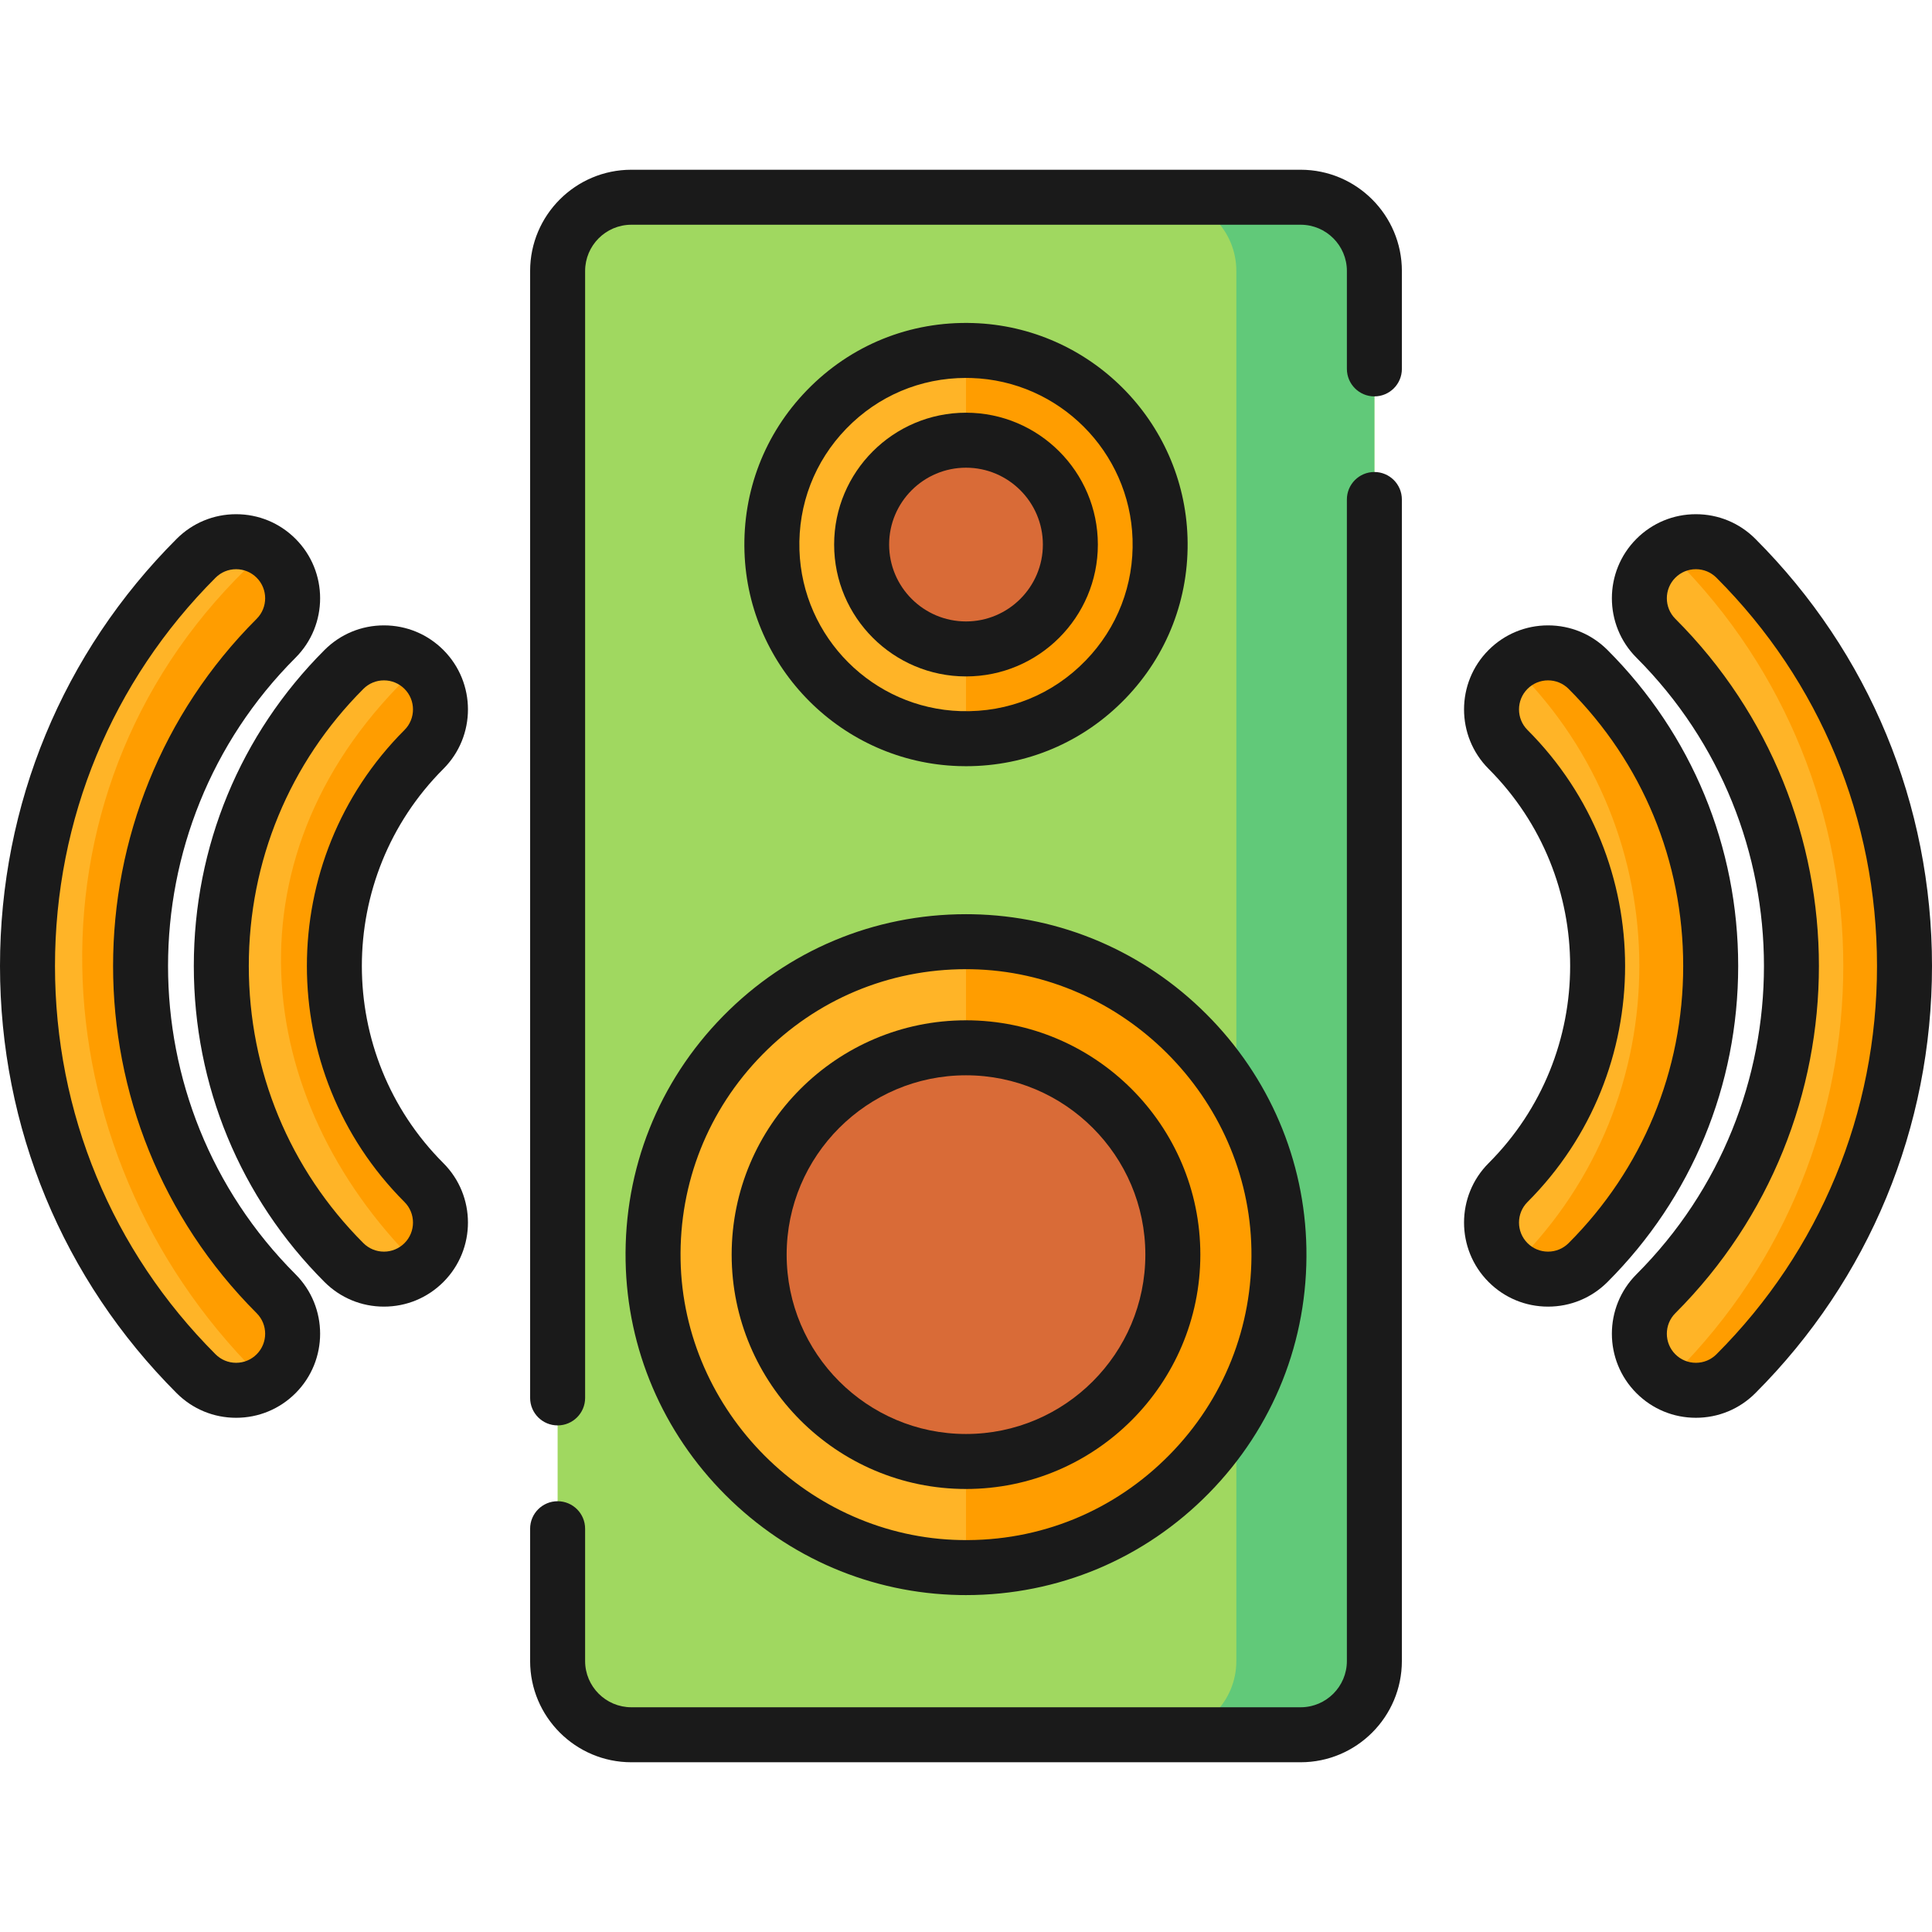 <?xml version="1.0" encoding="iso-8859-1"?>
<!-- Generator: Adobe Illustrator 19.0.0, SVG Export Plug-In . SVG Version: 6.00 Build 0)  -->
<svg xmlns="http://www.w3.org/2000/svg" xmlns:xlink="http://www.w3.org/1999/xlink" version="1.1" id="Capa_1" x="0px" y="0px" viewBox="0 0 512 512" style="enable-background:new 0 0 512 512;" xml:space="preserve">
<path style="fill:#A0D860;" d="M344.684,459.729H167.316c-10.792,0-19.541-8.749-19.541-19.541V71.811  c0-10.792,8.749-19.541,19.541-19.541h177.368c10.792,0,19.54,8.749,19.54,19.541v368.378  C364.224,450.981,355.476,459.729,344.684,459.729z"/>
<path style="fill:#61C979;" d="M344.684,52.271h-36.58c10.792,0,19.541,8.749,19.541,19.541V440.19  c0,10.792-8.749,19.541-19.541,19.541h36.58c10.792,0,19.54-8.749,19.54-19.541V71.811  C364.224,61.019,355.476,52.271,344.684,52.271z"/>
<path style="fill:#FFB427;" d="M338.922,330.919c0.873,47.051-37.445,85.369-84.497,84.497  c-44.342-0.822-80.525-37.005-81.347-81.348c-0.872-47.051,37.445-85.369,84.496-84.496  C301.917,250.393,338.1,286.576,338.922,330.919z"/>
<path style="fill:#FF9D00;" d="M338.937,332.494c0-45.805-37.132-82.937-82.937-82.937V415.43  C301.805,415.43,338.937,378.298,338.937,332.494z"/>
<circle style="fill:#D96B37;" cx="256" cy="332.49" r="54.816"/>
<path style="fill:#FFB427;" d="M307.421,142.632c0.95,29.746-23.359,54.055-53.105,53.106c-26.938-0.86-48.878-22.8-49.737-49.738  c-0.949-29.745,23.359-54.054,53.105-53.105C284.621,93.754,306.561,115.694,307.421,142.632z"/>
<path style="fill:#FF9D00;" d="M307.448,144.316c0-28.414-23.034-51.448-51.448-51.448v102.896  C284.414,195.764,307.448,172.73,307.448,144.316z"/>
<circle style="fill:#D96B37;" cx="256" cy="144.32" r="27.658"/>
<path style="fill:#FFB427;" d="M449.429,368.443c-3.836,0-7.672-1.463-10.599-4.39c-5.854-5.854-5.854-15.344,0-21.197  c47.892-47.892,47.892-125.818,0-173.71c-5.854-5.854-5.854-15.344,0-21.197c5.853-5.854,15.344-5.854,21.197,0  c59.581,59.58,59.581,156.525,0,216.105C457.102,366.979,453.265,368.443,449.429,368.443z"/>
<path style="fill:#FF9D00;" d="M460.028,147.948c-5.083-5.084-12.906-5.746-18.711-2.001c0.88,0.568,1.716,1.23,2.486,2.001  c59.581,59.58,59.581,156.525,0,216.105c-0.77,0.77-1.606,1.433-2.486,2.001c2.463,1.589,5.286,2.39,8.113,2.39  c3.836,0,7.672-1.463,10.599-4.39C519.609,304.472,519.609,207.528,460.028,147.948z"/>
<path style="fill:#FFB427;" d="M410.251,338.982c-3.836,0-7.672-1.463-10.599-4.39c-5.854-5.854-5.854-15.344,0-21.197  c31.647-31.647,31.647-83.142,0-114.789c-5.854-5.854-5.854-15.344,0-21.197c5.853-5.854,15.344-5.854,21.197,0  c43.336,43.335,43.336,113.848,0,157.184C417.923,337.519,414.087,338.982,410.251,338.982z"/>
<path style="fill:#FF9D00;" d="M420.85,177.408c-5.486-5.487-14.168-5.831-20.054-1.033c0.394,0.321,0.776,0.665,1.143,1.033  c43.336,43.335,43.336,113.848,0,157.184c-0.367,0.367-0.749,0.711-1.143,1.033c2.746,2.238,6.101,3.358,9.456,3.358  c3.836,0,7.672-1.463,10.599-4.39C464.186,291.256,464.186,220.744,420.85,177.408z"/>
<path style="fill:#FFB427;" d="M62.571,368.443c3.836,0,7.672-1.463,10.599-4.39c5.854-5.854,5.854-15.344,0-21.197  c-47.892-47.892-47.892-125.818,0-173.71c5.854-5.854,5.854-15.344,0-21.197c-5.853-5.854-15.344-5.854-21.197,0  c-59.581,59.58-59.581,156.525,0,216.105C54.898,366.979,58.735,368.443,62.571,368.443z"/>
<path style="fill:#FF9D00;" d="M73.169,169.145c5.854-5.854,5.854-15.344,0-21.197c-0.77-0.77-1.606-1.433-2.486-2.001  c-0.88,0.568-1.687,1.26-2.486,2.001c-64.149,59.475-59.581,156.525,0,216.105c0.77,0.77,1.606,1.433,2.486,2.001  c0.88-0.568,1.716-1.23,2.486-2.001c5.854-5.854,5.854-15.344,0-21.197C25.278,294.963,25.278,217.037,73.169,169.145z"/>
<path style="fill:#FFB427;" d="M101.749,338.982c3.836,0,7.672-1.463,10.599-4.39c5.854-5.854,5.854-15.344,0-21.197  c-31.647-31.647-31.647-83.142,0-114.789c5.854-5.854,5.854-15.344,0-21.197c-5.853-5.854-15.344-5.854-21.197,0  c-43.336,43.335-43.336,113.848,0,157.184C94.077,337.519,97.913,338.982,101.749,338.982z"/>
<path style="fill:#FF9D00;" d="M112.348,198.606c5.854-5.854,5.854-15.344,0-21.197c-0.37-0.37-0.754-0.715-1.151-1.038  c0.002,0.002,0.005,0.004,0.008,0.006c-0.394,0.321-0.765,0.676-1.143,1.033c-51.413,48.474-43.336,113.848,0,157.184  c0.367,0.367,0.749,0.711,1.143,1.033c0.394-0.321,0.776-0.665,1.143-1.033c5.854-5.854,5.854-15.344,0-21.197  C80.701,281.747,80.701,230.253,112.348,198.606z"/>
<g>
	<path style="fill:#1A1A1A;" d="M165.793,334.203c0.433,23.341,9.839,45.364,26.486,62.011   c16.648,16.647,38.67,26.054,62.011,26.486c0.574,0.011,1.139,0.016,1.71,0.016c24.415,0,47.282-9.598,64.389-27.025   c17.102-17.423,26.272-40.474,25.819-64.908c-0.433-23.341-9.84-45.364-26.487-62.011c-16.648-16.648-38.67-26.054-62.011-26.486   c-0.574-0.011-1.139-0.016-1.71-0.016c-24.414,0-47.281,9.597-64.388,27.024C174.509,286.717,165.34,309.768,165.793,334.203z    M256,256.843c0.481,0,0.956,0.004,1.439,0.013c40.168,0.744,73.453,34.029,74.198,74.197c0.38,20.491-7.308,39.821-21.648,54.429   c-14.681,14.956-34.395,23.056-55.428,22.647c-40.168-0.745-73.453-34.03-74.198-74.198c-0.38-20.491,7.309-39.821,21.649-54.429   C216.356,264.891,235.529,256.843,256,256.843z"/>
	<path style="fill:#1A1A1A;" d="M256,394.596c34.244,0,62.103-27.859,62.103-62.103c0-34.243-27.859-62.102-62.103-62.102   s-62.103,27.859-62.103,62.102C193.897,366.737,221.756,394.596,256,394.596z M256,284.964c26.208,0,47.53,21.322,47.53,47.529   c0,26.208-21.322,47.53-47.53,47.53s-47.53-21.322-47.53-47.53C208.47,306.286,229.792,284.964,256,284.964z"/>
	<path style="fill:#1A1A1A;" d="M254.083,203.02c0.642,0.02,1.278,0.031,1.917,0.031c16.043,0,31.027-6.348,42.192-17.875   c11.161-11.523,17.025-26.714,16.512-42.777c-0.985-30.859-25.929-55.802-56.788-56.787c-16.808-0.539-32.5,5.86-44.109,17.845   c-11.16,11.522-17.024,26.714-16.511,42.775C198.281,177.091,223.225,202.035,254.083,203.02z M224.276,113.596   c8.395-8.668,19.662-13.442,31.724-13.442c0.483,0,0.964,0.008,1.451,0.023c23.196,0.741,41.947,19.491,42.687,42.686   c0.386,12.083-4.023,23.509-12.414,32.173c-8.732,9.015-20.526,13.825-33.176,13.418c-23.196-0.741-41.947-19.491-42.687-42.687   C211.476,133.684,215.884,122.259,224.276,113.596z"/>
	<path style="fill:#1A1A1A;" d="M256,179.26c19.268,0,34.945-15.676,34.945-34.945S275.268,109.371,256,109.371   s-34.945,15.676-34.945,34.945S236.732,179.26,256,179.26z M256,123.944c11.233,0,20.372,9.139,20.372,20.372   c0,11.233-9.139,20.371-20.372,20.371s-20.372-9.139-20.372-20.371C235.628,133.083,244.767,123.944,256,123.944z"/>
	<path style="fill:#1A1A1A;" d="M364.224,125.085c-4.024,0-7.287,3.262-7.287,7.287v307.817c0,6.757-5.497,12.254-12.254,12.254   H167.316c-6.757,0-12.254-5.497-12.254-12.254v-35.061c0-4.024-3.262-7.287-7.287-7.287c-4.024,0-7.287,3.262-7.287,7.287v35.061   c0,14.793,12.035,26.827,26.827,26.827h177.368c14.792,0,26.827-12.035,26.827-26.827V132.372   C371.511,128.348,368.249,125.085,364.224,125.085z"/>
	<path style="fill:#1A1A1A;" d="M344.684,44.984H167.316c-14.792,0-26.827,12.035-26.827,26.827V370.46   c0,4.024,3.262,7.287,7.287,7.287c4.024,0,7.287-3.262,7.287-7.287V71.811c0-6.757,5.497-12.254,12.254-12.254h177.368   c6.757,0,12.254,5.497,12.254,12.254V97.76c0,4.024,3.262,7.287,7.287,7.287c4.024,0,7.287-3.262,7.287-7.287V71.811   C371.511,57.019,359.476,44.984,344.684,44.984z"/>
	<path style="fill:#1A1A1A;" d="M465.181,142.796c-4.207-4.208-9.801-6.526-15.751-6.526c-5.951,0-11.545,2.318-15.751,6.525   c-8.685,8.685-8.685,22.817,0,31.502c45.051,45.051,45.051,118.354,0,163.405c-8.685,8.685-8.685,22.817,0,31.501   c4.207,4.208,9.801,6.525,15.751,6.525c5.951,0,11.545-2.317,15.751-6.525C495.372,339.013,512,298.809,512,256   S495.372,172.987,465.181,142.796z M454.875,358.9c-1.454,1.454-3.389,2.256-5.446,2.256s-3.991-0.801-5.446-2.256   c-3.003-3.003-3.003-7.889,0-10.893c50.733-50.733,50.733-133.281,0-184.014c-3.003-3.003-3.003-7.889,0.001-10.893   c1.454-1.455,3.388-2.256,5.445-2.256s3.991,0.801,5.446,2.257c27.44,27.439,42.551,63.983,42.551,102.9   S482.315,331.461,454.875,358.9z"/>
	<path style="fill:#1A1A1A;" d="M426.002,172.256c-4.207-4.208-9.801-6.525-15.751-6.525s-11.545,2.317-15.751,6.525   c-8.684,8.685-8.684,22.817,0,31.502c28.806,28.806,28.806,75.677,0,104.484c-8.684,8.685-8.684,22.817,0,31.502   c4.207,4.208,9.801,6.525,15.751,6.525s11.545-2.317,15.751-6.524c22.335-22.335,34.636-52.076,34.636-83.744   S448.337,194.591,426.002,172.256z M415.697,329.44c-1.454,1.454-3.388,2.255-5.446,2.255s-3.992-0.801-5.446-2.256   c-3.003-3.003-3.003-7.89,0-10.893c34.488-34.488,34.488-90.605,0-125.093c-3.003-3.003-3.003-7.89,0-10.894   c1.454-1.454,3.389-2.256,5.446-2.256s3.991,0.801,5.446,2.256c19.583,19.583,30.368,45.664,30.368,73.44   S435.28,309.857,415.697,329.44z"/>
	<path style="fill:#1A1A1A;" d="M78.322,174.297c8.685-8.685,8.685-22.817,0-31.501c-4.207-4.208-9.801-6.526-15.751-6.526   s-11.545,2.318-15.751,6.525C16.628,172.987,0,213.191,0,256s16.628,83.013,46.819,113.204c4.207,4.208,9.801,6.525,15.751,6.525   s11.545-2.317,15.751-6.525c8.685-8.685,8.685-22.817,0-31.502C33.271,292.652,33.271,219.348,78.322,174.297z M68.017,358.9   c-1.454,1.454-3.389,2.256-5.446,2.256s-3.991-0.801-5.446-2.256c-27.44-27.439-42.551-63.983-42.551-102.9   s15.111-75.461,42.552-102.9c1.454-1.455,3.389-2.256,5.446-2.256s3.991,0.801,5.446,2.257c3.003,3.003,3.003,7.889,0,10.893   c-50.733,50.733-50.733,133.281,0,184.014C71.02,351.01,71.02,355.897,68.017,358.9z"/>
	<path style="fill:#1A1A1A;" d="M117.5,172.256c-4.207-4.208-9.801-6.525-15.751-6.525c-5.951,0-11.545,2.317-15.751,6.525   C63.663,194.591,51.362,224.332,51.362,256s12.301,61.409,34.636,83.744c4.207,4.208,9.801,6.525,15.751,6.525   c5.951,0,11.545-2.317,15.751-6.524c8.684-8.685,8.684-22.817,0-31.502c-28.806-28.806-28.806-75.677,0-104.484   C126.185,195.073,126.185,180.941,117.5,172.256z M107.195,193.454c-34.488,34.488-34.488,90.605,0,125.093   c3.003,3.003,3.003,7.89,0,10.894c-1.454,1.454-3.388,2.255-5.446,2.255s-3.992-0.801-5.446-2.256   C76.72,309.857,65.935,283.776,65.935,256s10.785-53.857,30.368-73.44c1.454-1.454,3.389-2.256,5.446-2.256   s3.991,0.801,5.446,2.256C110.198,185.564,110.198,190.45,107.195,193.454z"/>
</g>
<g>
</g>
<g>
</g>
<g>
</g>
<g>
</g>
<g>
</g>
<g>
</g>
<g>
</g>
<g>
</g>
<g>
</g>
<g>
</g>
<g>
</g>
<g>
</g>
<g>
</g>
<g>
</g>
<g>
</g>
</svg>
